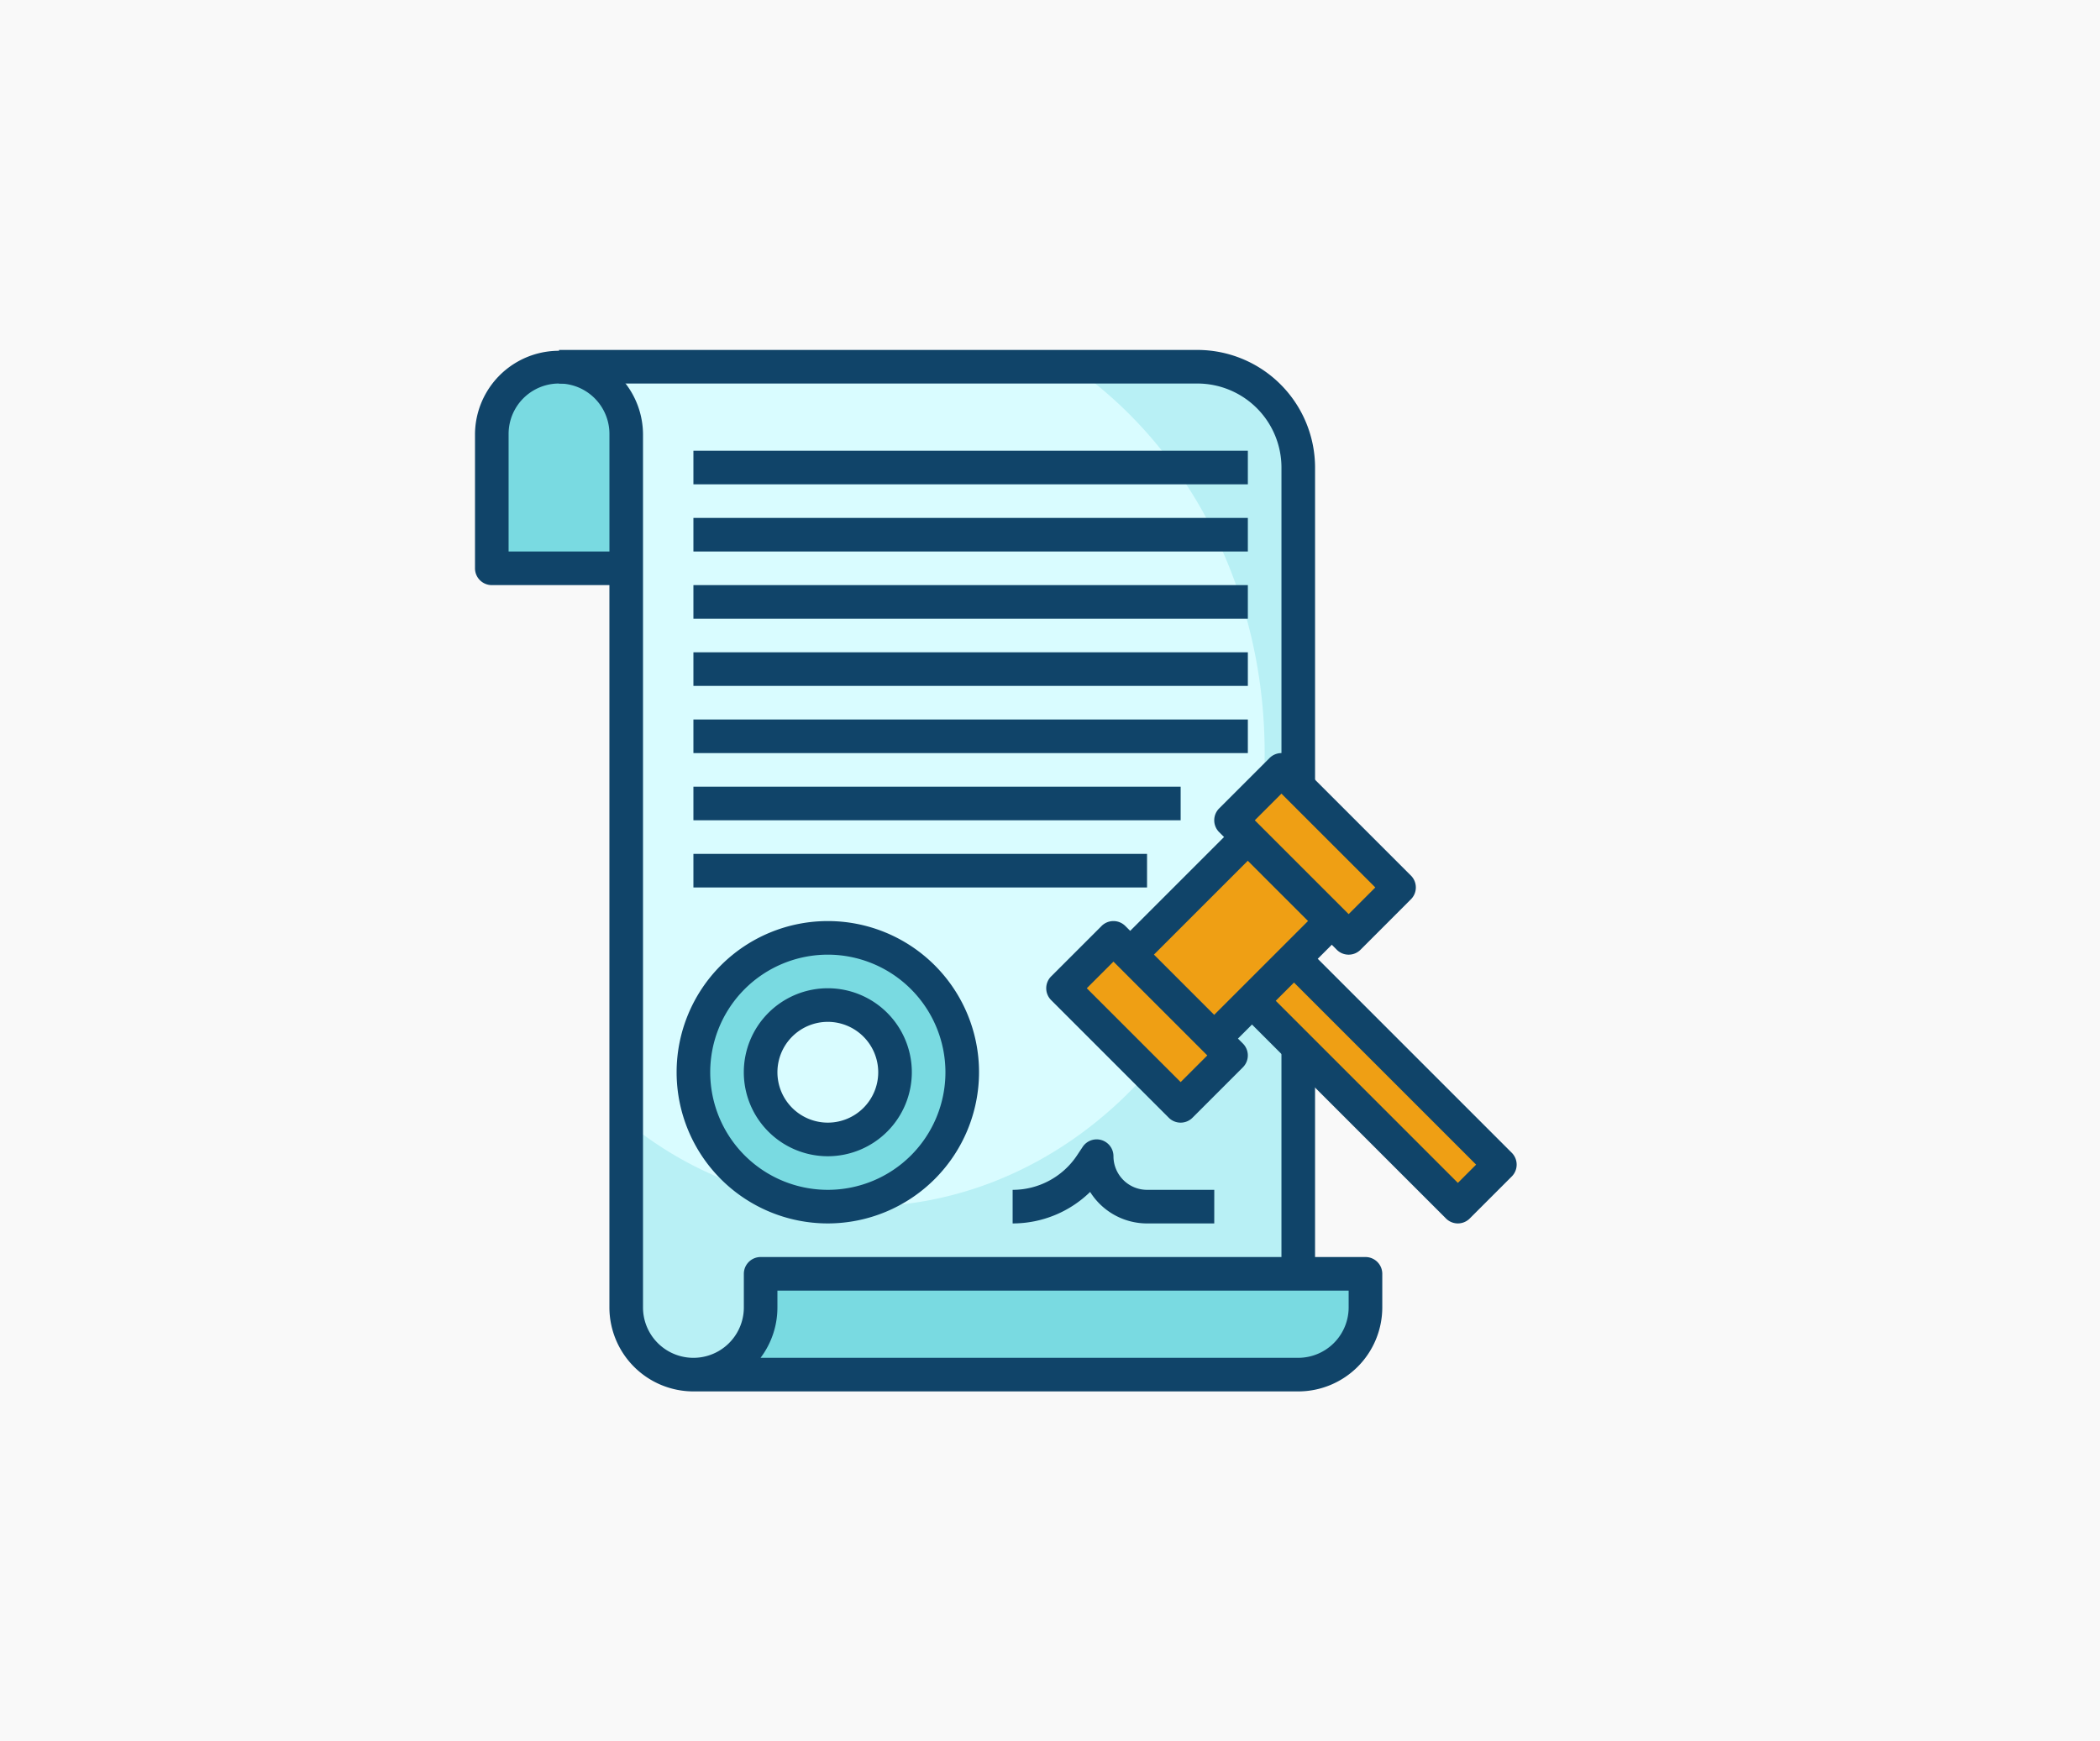 <svg xmlns="http://www.w3.org/2000/svg" width="252" height="209" viewBox="0 0 252 209">
  <rect x="0" y="0" width="252" height="209" fill="#808080" stroke="none"/>
  <g id="Grupo_146070" data-name="Grupo 146070" transform="translate(-216 -444)">
    <g id="Right" transform="translate(215.5 444)">
      <rect id="BG" width="252" height="209" transform="translate(0.5)" fill="#fff" opacity="0.949"/>
    </g>
    <g id="subasta" transform="translate(272 485)">
      <g id="Grupo_146018" data-name="Grupo 146018" transform="translate(11.081 3.016)">
        <path id="Trazado_194238" data-name="Trazado 194238" d="M94.71,110.871H30.194V114.9a8.065,8.065,0,0,1-16.129,0V10.065A8.065,8.065,0,0,0,6,2H80.6A14.113,14.113,0,0,1,94.71,16.113Z" transform="translate(-6 -2)" fill="#b8f0f5"/>
      </g>
      <g id="Grupo_146019" data-name="Grupo 146019" transform="translate(11.081 3.016)">
        <path id="Trazado_194239" data-name="Trazado 194239" d="M14.065,10.065V92.573A44.645,44.645,0,0,0,42.29,102.806c26.724,0,48.387-24.371,48.387-54.435C90.677,28.764,81.46,11.583,67.635,2H6A8.065,8.065,0,0,1,14.065,10.065Z" transform="translate(-6 -2)" fill="#d9fcff"/>
      </g>
      <g id="Grupo_146021" data-name="Grupo 146021" transform="translate(27.21 111.887)">
        <g id="Grupo_146020" data-name="Grupo 146020">
          <path id="Trazado_194240" data-name="Trazado 194240" d="M86.581,56H22.065v4.032A8.065,8.065,0,0,1,14,68.1H86.581a8.065,8.065,0,0,0,8.065-8.065V56Z" transform="translate(-14 -56)" fill="#79dae1"/>
        </g>
      </g>
      <g id="Grupo_146022" data-name="Grupo 146022" transform="translate(3.016 3.016)">
        <path id="Trazado_194241" data-name="Trazado 194241" d="M18.129,26.194H2V10.065a8.065,8.065,0,0,1,16.129,0Z" transform="translate(-2 -2)" fill="#79dae1"/>
      </g>
      <g id="Grupo_146023" data-name="Grupo 146023" transform="translate(27.21 71.565)">
        <circle id="Elipse_1282" data-name="Elipse 1282" cx="16" cy="16" r="16" transform="translate(-0.21 0.436)" fill="#79dae1"/>
      </g>
      <g id="Grupo_146024" data-name="Grupo 146024" transform="translate(35.274 79.629)">
        <circle id="Elipse_1283" data-name="Elipse 1283" cx="8" cy="8" r="8" transform="translate(-0.274 0.371)" fill="#d9fcff"/>
      </g>
      <g id="Grupo_146025" data-name="Grupo 146025" transform="translate(93.721 73.584)">
        <path id="Trazado_194242" data-name="Trazado 194242" d="M0,0H7.129V35.641H0Z" transform="translate(0 5.04) rotate(-45)" fill="#ef9f14"/>
      </g>
      <g id="Grupo_146026" data-name="Grupo 146026" transform="translate(79.612 59.472)">
        <path id="Trazado_194243" data-name="Trazado 194243" d="M0,0H19.958V14.256H0Z" transform="translate(0 14.11) rotate(-45)" fill="#ef9f14"/>
      </g>
      <g id="Grupo_146027" data-name="Grupo 146027" transform="translate(71.548 71.565)">
        <path id="Trazado_194244" data-name="Trazado 194244" d="M0,0H8.554V19.958H0Z" transform="translate(0 6.048) rotate(-45)" fill="#ef9f14"/>
      </g>
      <g id="Grupo_146028" data-name="Grupo 146028" transform="translate(91.709 51.407)">
        <path id="Trazado_194245" data-name="Trazado 194245" d="M0,0H8.554V19.958H0Z" transform="translate(0 6.048) rotate(-45)" fill="#ef9f14"/>
      </g>
      <g id="Grupo_146029" data-name="Grupo 146029" transform="translate(1 1)">
        <path id="Trazado_194246" data-name="Trazado 194246" d="M99.79,126H27.21a10.092,10.092,0,0,1-10.081-10.081V29.226H3.016A2.016,2.016,0,0,1,1,27.21V11.081a10.081,10.081,0,0,1,20.161,0V115.919a6.048,6.048,0,0,0,12.1,0v-4.032a2.016,2.016,0,0,1,2.016-2.016h72.581a2.016,2.016,0,0,1,2.016,2.016v4.032A10.092,10.092,0,0,1,99.79,126Zm-64.52-4.032H99.79a6.056,6.056,0,0,0,6.048-6.048V113.9H37.29v2.016a10.027,10.027,0,0,1-2.02,6.048ZM5.032,25.194h12.1V11.081a6.048,6.048,0,0,0-12.1,0Z" transform="translate(-1 -1)" fill="#104469"/>
      </g>
      <g id="Grupo_146030" data-name="Grupo 146030" transform="translate(97.774 84.669)">
        <path id="Trazado_194247" data-name="Trazado 194247" d="M49,42.5h4.032V69.718H49Z" transform="translate(-49 -42.5)" fill="#104469"/>
      </g>
      <g id="Grupo_146031" data-name="Grupo 146031" transform="translate(11.081 1)">
        <path id="Trazado_194248" data-name="Trazado 194248" d="M96.726,53.419H92.694V15.113A10.092,10.092,0,0,0,82.613,5.032H6V1H82.613A14.13,14.13,0,0,1,96.726,15.113Z" transform="translate(-6 -1)" fill="#104469"/>
      </g>
      <g id="Grupo_146032" data-name="Grupo 146032" transform="translate(69.548 69.548)">
        <path id="Trazado_194249" data-name="Trazado 194249" d="M51.129,59.194A2.011,2.011,0,0,1,49.7,58.6L35.591,44.49a2.014,2.014,0,0,1,0-2.851l6.048-6.048a2.014,2.014,0,0,1,2.851,0L58.6,49.7a2.014,2.014,0,0,1,0,2.851L52.555,58.6A2.011,2.011,0,0,1,51.129,59.194ZM39.867,43.065,51.129,54.327l3.2-3.2L43.065,39.867Z" transform="translate(-35 -35)" fill="#104469"/>
      </g>
      <g id="Grupo_146033" data-name="Grupo 146033" transform="translate(89.709 49.387)">
        <path id="Trazado_194250" data-name="Trazado 194250" d="M61.129,49.194A2.011,2.011,0,0,1,59.7,48.6L45.591,34.49a2.014,2.014,0,0,1,0-2.851l6.048-6.048a2.014,2.014,0,0,1,2.851,0L68.6,39.7a2.014,2.014,0,0,1,0,2.851L62.555,48.6A2.011,2.011,0,0,1,61.129,49.194ZM49.867,33.065,61.129,44.327l3.2-3.2L53.065,29.867Z" transform="translate(-45 -25)" fill="#104469"/>
      </g>
      <g id="Grupo_146034" data-name="Grupo 146034" transform="translate(78.188 58.046)">
        <path id="Trazado_194251" data-name="Trazado 194251" d="M0,0H19.958V4.032H0Z" transform="translate(0 14.11) rotate(-45)" fill="#104469"/>
      </g>
      <g id="Grupo_146035" data-name="Grupo 146035" transform="translate(88.267 68.127)">
        <path id="Trazado_194252" data-name="Trazado 194252" d="M0,0H19.958V4.032H0Z" transform="translate(0 14.11) rotate(-45)" fill="#104469"/>
      </g>
      <g id="Grupo_146036" data-name="Grupo 146036" transform="translate(92.317 72.155)">
        <path id="Trazado_194253" data-name="Trazado 194253" d="M72.92,69.976a2.011,2.011,0,0,1-1.425-.591l-25.2-25.2,2.851-2.851L72.92,65.11l2.19-2.19L51.333,39.144l2.851-2.851,25.2,25.2a2.014,2.014,0,0,1,0,2.851l-5.04,5.04A2.011,2.011,0,0,1,72.92,69.976Z" transform="translate(-46.293 -36.293)" fill="#104469"/>
      </g>
      <g id="Grupo_146037" data-name="Grupo 146037" transform="translate(27.21 37.29)">
        <path id="Trazado_194254" data-name="Trazado 194254" d="M14,19H80.532v4.032H14Z" transform="translate(-14 -19)" fill="#104469"/>
      </g>
      <g id="Grupo_146038" data-name="Grupo 146038" transform="translate(27.21 53.419)">
        <path id="Trazado_194255" data-name="Trazado 194255" d="M14,27H72.468v4.032H14Z" transform="translate(-14 -27)" fill="#104469"/>
      </g>
      <g id="Grupo_146039" data-name="Grupo 146039" transform="translate(27.21 45.355)">
        <path id="Trazado_194256" data-name="Trazado 194256" d="M14,23H80.532v4.032H14Z" transform="translate(-14 -23)" fill="#104469"/>
      </g>
      <g id="Grupo_146040" data-name="Grupo 146040" transform="translate(27.21 21.161)">
        <path id="Trazado_194257" data-name="Trazado 194257" d="M14,11H80.532v4.032H14Z" transform="translate(-14 -11)" fill="#104469"/>
      </g>
      <g id="Grupo_146041" data-name="Grupo 146041" transform="translate(27.21 13.097)">
        <path id="Trazado_194258" data-name="Trazado 194258" d="M14,7H80.532v4.032H14Z" transform="translate(-14 -7)" fill="#104469"/>
      </g>
      <g id="Grupo_146042" data-name="Grupo 146042" transform="translate(27.21 29.226)">
        <path id="Trazado_194259" data-name="Trazado 194259" d="M14,15H80.532v4.032H14Z" transform="translate(-14 -15)" fill="#104469"/>
      </g>
      <g id="Grupo_146043" data-name="Grupo 146043" transform="translate(27.21 61.484)">
        <path id="Trazado_194260" data-name="Trazado 194260" d="M14,31H68.435v4.032H14Z" transform="translate(-14 -31)" fill="#104469"/>
      </g>
      <g id="Grupo_146044" data-name="Grupo 146044" transform="translate(25.194 69.548)">
        <path id="Trazado_194261" data-name="Trazado 194261" d="M31.145,71.29A18.145,18.145,0,1,1,49.29,53.145,18.166,18.166,0,0,1,31.145,71.29Zm0-32.258A14.113,14.113,0,1,0,45.258,53.145,14.13,14.13,0,0,0,31.145,39.032Z" transform="translate(-13 -35)" fill="#104469"/>
      </g>
      <g id="Grupo_146045" data-name="Grupo 146045" transform="translate(33.258 77.613)">
        <path id="Trazado_194262" data-name="Trazado 194262" d="M27.081,59.161A10.081,10.081,0,1,1,37.161,49.081,10.092,10.092,0,0,1,27.081,59.161Zm0-16.129a6.048,6.048,0,1,0,6.048,6.048A6.056,6.056,0,0,0,27.081,43.032Z" transform="translate(-17 -39)" fill="#104469"/>
      </g>
      <g id="Grupo_146046" data-name="Grupo 146046" transform="translate(65.516 95.757)">
        <path id="Trazado_194263" data-name="Trazado 194263" d="M57.194,58.081H49.129A8.067,8.067,0,0,1,42.3,54.3a13.3,13.3,0,0,1-9.3,3.78V54.049a9.268,9.268,0,0,0,7.726-4.135L41.4,48.9A2.016,2.016,0,0,1,45.1,50.017a4.036,4.036,0,0,0,4.032,4.032h8.065Z" transform="translate(-33 -47.999)" fill="#104469"/>
      </g>
    </g>
  </g>
</svg>
